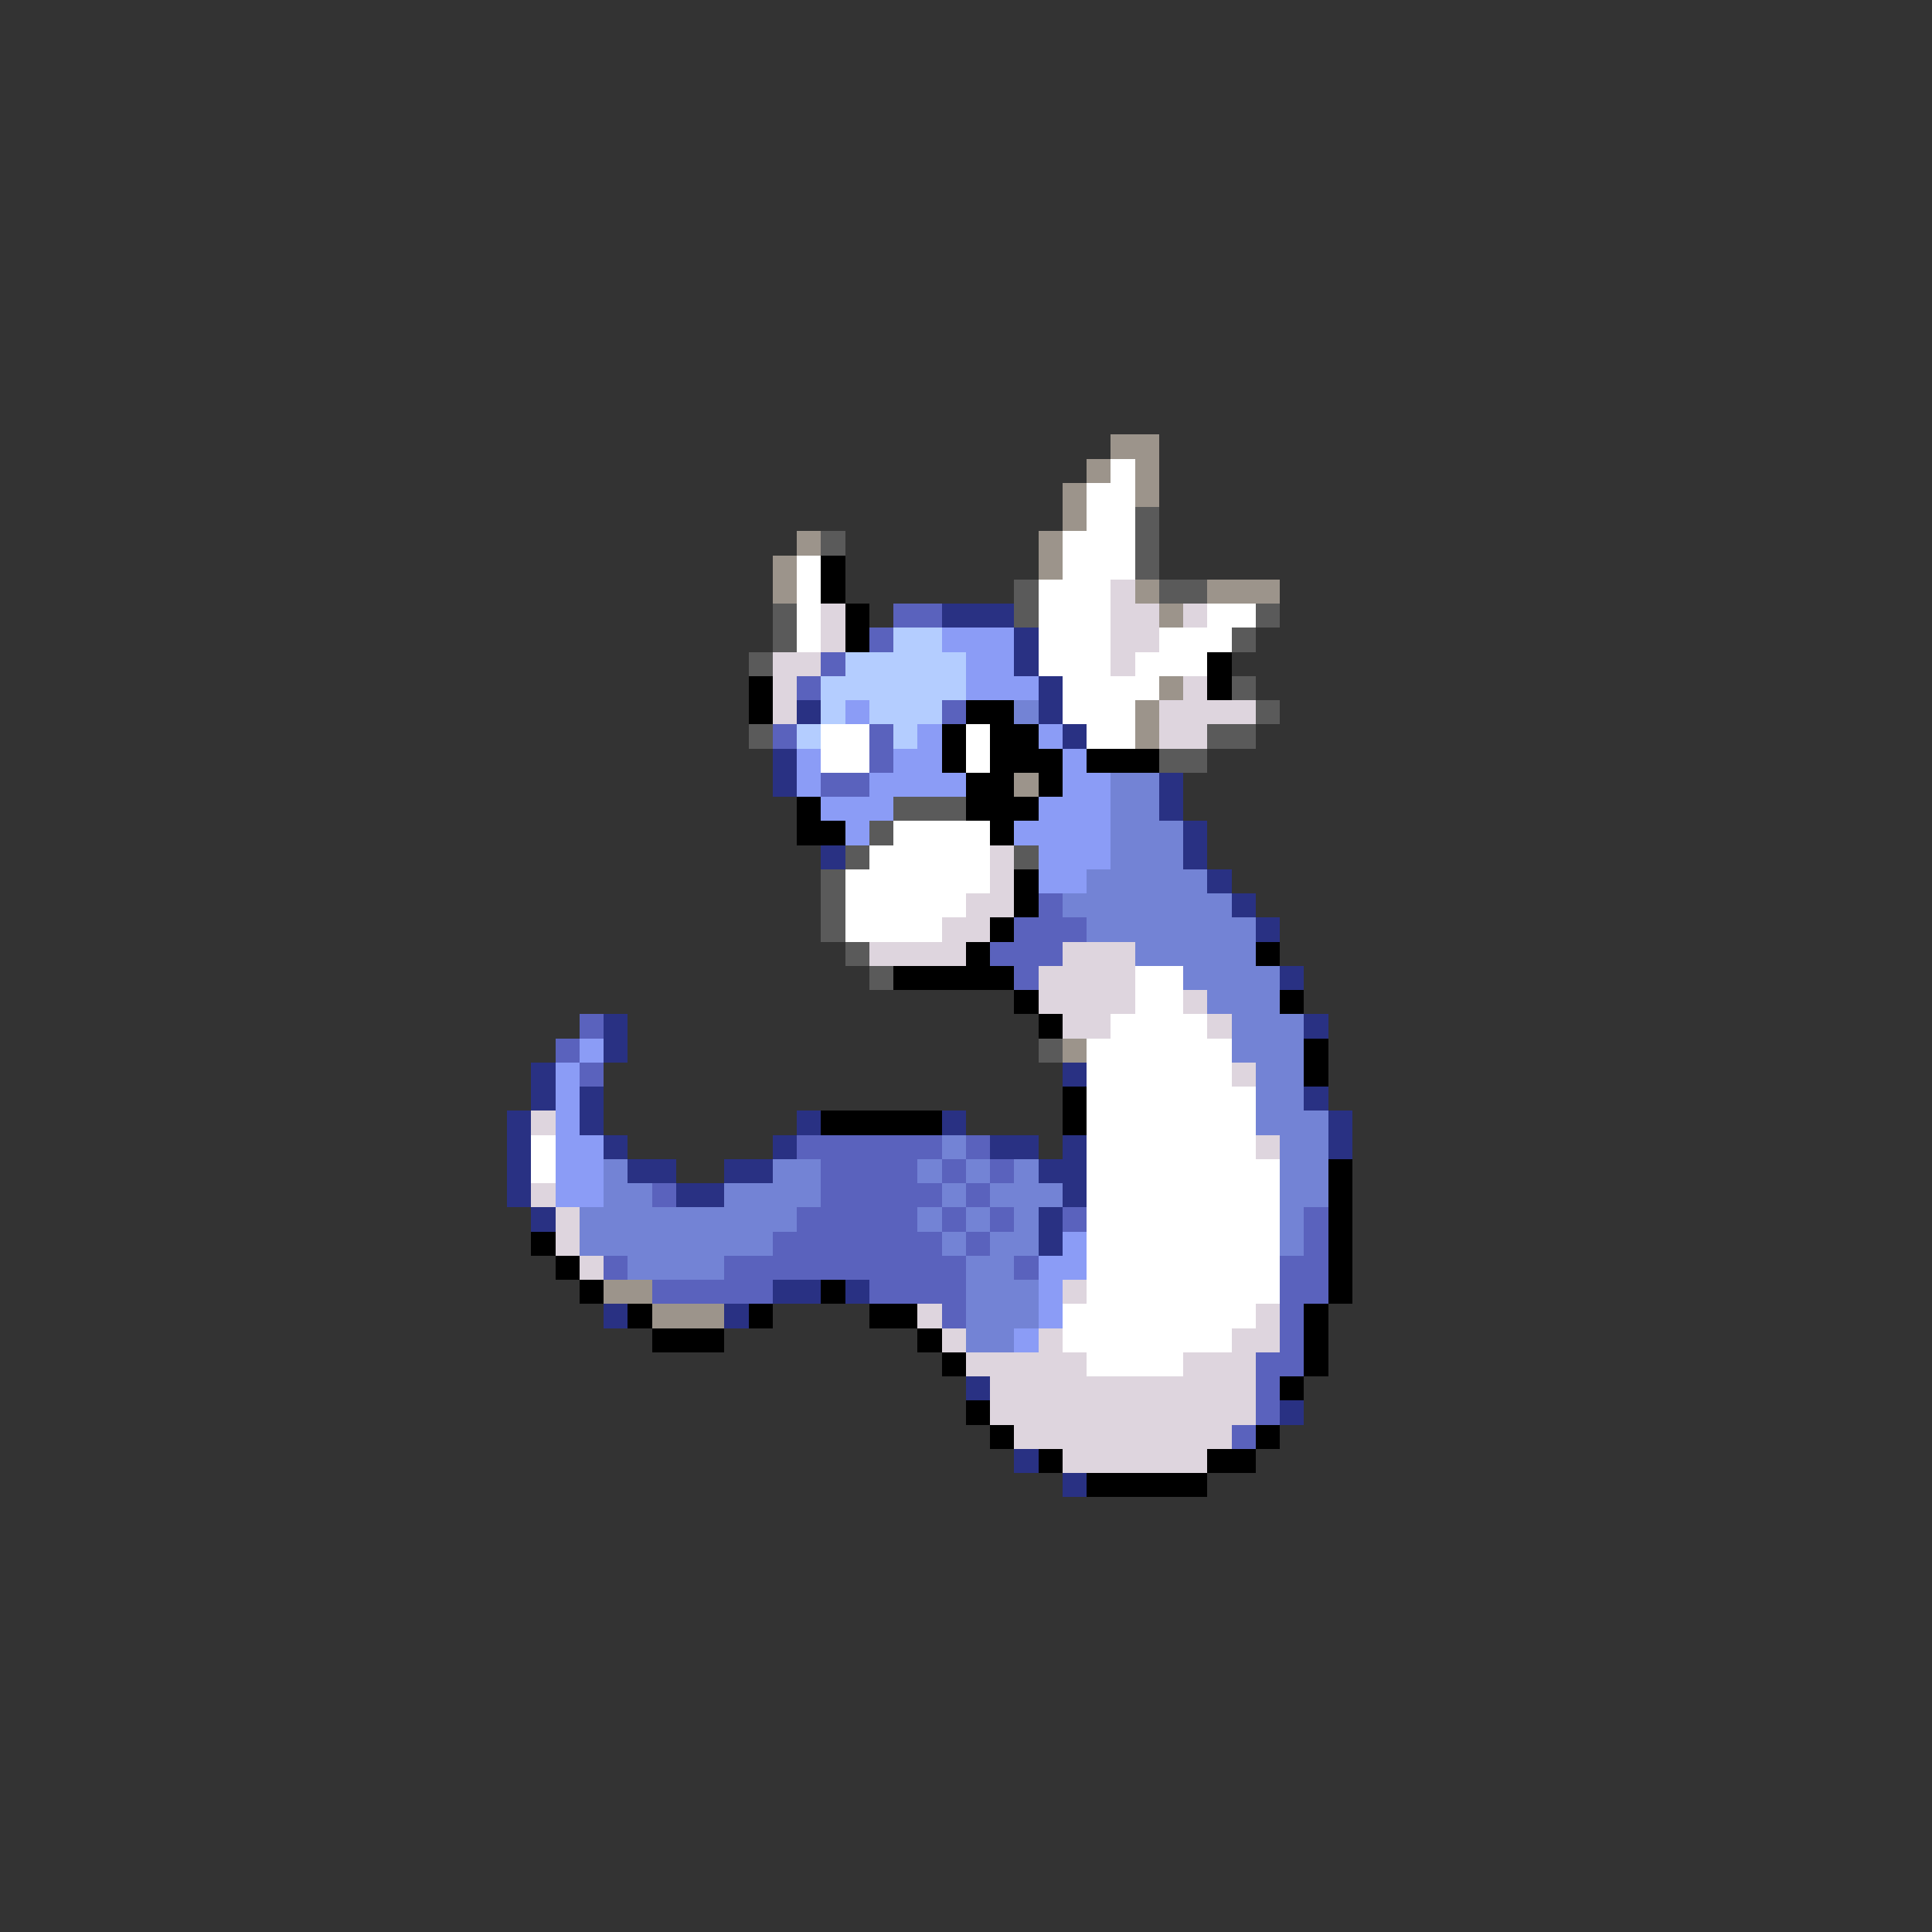 <svg xmlns="http://www.w3.org/2000/svg" viewBox="0 -0.5 80 80" shape-rendering="crispEdges">
<rect x="0" y="-0.5" width="80" height="80" fill="#333333" stroke="none"/>
<path stroke="#9c948b" d="M46 18h2M45 19h1M47 19h1M44 20h1M47 20h1M44 21h1M33 22h1M43 22h1M32 23h1M43 23h1M32 24h1M47 24h1M50 24h3M48 25h1M48 28h1M47 29h1M47 30h1M42 32h1M44 43h1M25 53h2M27 54h3" />
<path stroke="#ffffff" d="M46 19h1M45 20h2M45 21h2M44 22h3M33 23h1M44 23h3M33 24h1M43 24h3M33 25h1M43 25h3M50 25h2M33 26h1M43 26h3M48 26h3M43 27h3M47 27h3M44 28h4M44 29h3M34 30h2M40 30h1M45 30h2M34 31h2M40 31h1M37 34h4M36 35h5M35 36h6M35 37h5M35 38h4M47 40h2M47 41h2M46 42h4M45 43h6M45 44h6M45 45h7M45 46h7M22 47h1M45 47h7M22 48h1M45 48h8M45 49h8M45 50h8M45 51h8M45 52h8M45 53h8M44 54h8M44 55h7M45 56h4" />
<path stroke="#5a5a5a" d="M47 21h1M34 22h1M47 22h1M47 23h1M42 24h1M48 24h2M32 25h1M42 25h1M52 25h1M32 26h1M51 26h1M31 27h1M51 28h1M52 29h1M31 30h1M50 30h2M48 31h2M37 33h3M36 34h1M35 35h1M42 35h1M34 36h1M34 37h1M34 38h1M35 39h1M36 40h1M43 43h1" />
<path stroke="#000000" d="M34 23h1M34 24h1M35 25h1M35 26h1M50 27h1M31 28h1M50 28h1M31 29h1M40 29h2M39 30h1M41 30h2M39 31h1M41 31h3M45 31h3M40 32h2M43 32h1M33 33h1M40 33h3M33 34h2M41 34h1M42 36h1M42 37h1M41 38h1M40 39h1M52 39h1M37 40h5M42 41h1M53 41h1M43 42h1M54 43h1M54 44h1M44 45h1M34 46h5M44 46h1M55 48h1M55 49h1M55 50h1M22 51h1M55 51h1M23 52h1M55 52h1M24 53h1M34 53h1M55 53h1M26 54h1M31 54h1M36 54h2M54 54h1M27 55h3M38 55h1M54 55h1M39 56h1M54 56h1M53 57h1M40 58h1M41 59h1M52 59h1M43 60h1M50 60h2M45 61h5" />
<path stroke="#ded5de" d="M46 24h1M34 25h1M46 25h2M49 25h1M34 26h1M46 26h2M32 27h2M46 27h1M32 28h1M49 28h1M32 29h1M48 29h4M48 30h2M41 35h1M41 36h1M40 37h2M39 38h2M36 39h4M44 39h3M43 40h4M43 41h4M49 41h1M44 42h2M50 42h1M51 44h1M22 46h1M52 47h1M22 49h1M23 50h1M23 51h1M24 52h1M44 53h1M38 54h1M52 54h1M39 55h1M43 55h1M51 55h2M40 56h5M49 56h3M41 57h11M41 58h11M42 59h9M44 60h6" />
<path stroke="#5a62bd" d="M37 25h2M36 26h1M34 27h1M33 28h1M39 29h1M32 30h1M36 30h1M36 31h1M34 32h2M43 37h1M42 38h3M41 39h3M42 40h1M24 42h1M23 43h1M24 44h1M33 47h6M40 47h1M34 48h4M39 48h1M41 48h1M27 49h1M34 49h5M40 49h1M33 50h5M39 50h1M41 50h1M44 50h1M54 50h1M32 51h7M40 51h1M54 51h1M25 52h1M30 52h10M42 52h1M53 52h2M27 53h5M36 53h4M53 53h2M39 54h1M53 54h1M53 55h1M52 56h2M52 57h1M52 58h1M51 59h1" />
<path stroke="#293183" d="M39 25h3M42 26h1M42 27h1M43 28h1M33 29h1M43 29h1M44 30h1M32 31h1M32 32h1M48 32h1M48 33h1M49 34h1M34 35h1M49 35h1M50 36h1M51 37h1M52 38h1M53 40h1M25 42h1M54 42h1M25 43h1M22 44h1M44 44h1M22 45h1M24 45h1M54 45h1M21 46h1M24 46h1M33 46h1M39 46h1M55 46h1M21 47h1M25 47h1M32 47h1M41 47h2M44 47h1M55 47h1M21 48h1M26 48h2M30 48h2M43 48h2M21 49h1M28 49h2M44 49h1M22 50h1M43 50h1M43 51h1M32 53h2M35 53h1M25 54h1M30 54h1M40 57h1M53 58h1M42 60h1M44 61h1" />
<path stroke="#b4cdff" d="M37 26h2M35 27h5M34 28h6M34 29h1M36 29h3M33 30h1M37 30h1" />
<path stroke="#8b9cf6" d="M39 26h3M40 27h2M40 28h3M35 29h1M38 30h1M43 30h1M33 31h1M37 31h2M44 31h1M33 32h1M36 32h4M44 32h2M34 33h3M43 33h3M35 34h1M42 34h4M43 35h3M43 36h2M24 43h1M23 44h1M23 45h1M23 46h1M23 47h2M23 48h2M23 49h2M44 51h1M43 52h2M43 53h1M43 54h1M42 55h1" />
<path stroke="#7383d5" d="M42 29h1M46 32h2M46 33h2M46 34h3M46 35h3M45 36h5M44 37h7M45 38h7M47 39h5M49 40h4M50 41h3M51 42h3M51 43h3M52 44h2M52 45h2M52 46h3M39 47h1M53 47h2M25 48h1M32 48h2M38 48h1M40 48h1M42 48h1M53 48h2M25 49h2M30 49h4M39 49h1M41 49h3M53 49h2M24 50h9M38 50h1M40 50h1M42 50h1M53 50h1M24 51h8M39 51h1M41 51h2M53 51h1M26 52h4M40 52h2M40 53h3M40 54h3M40 55h2" />
</svg>